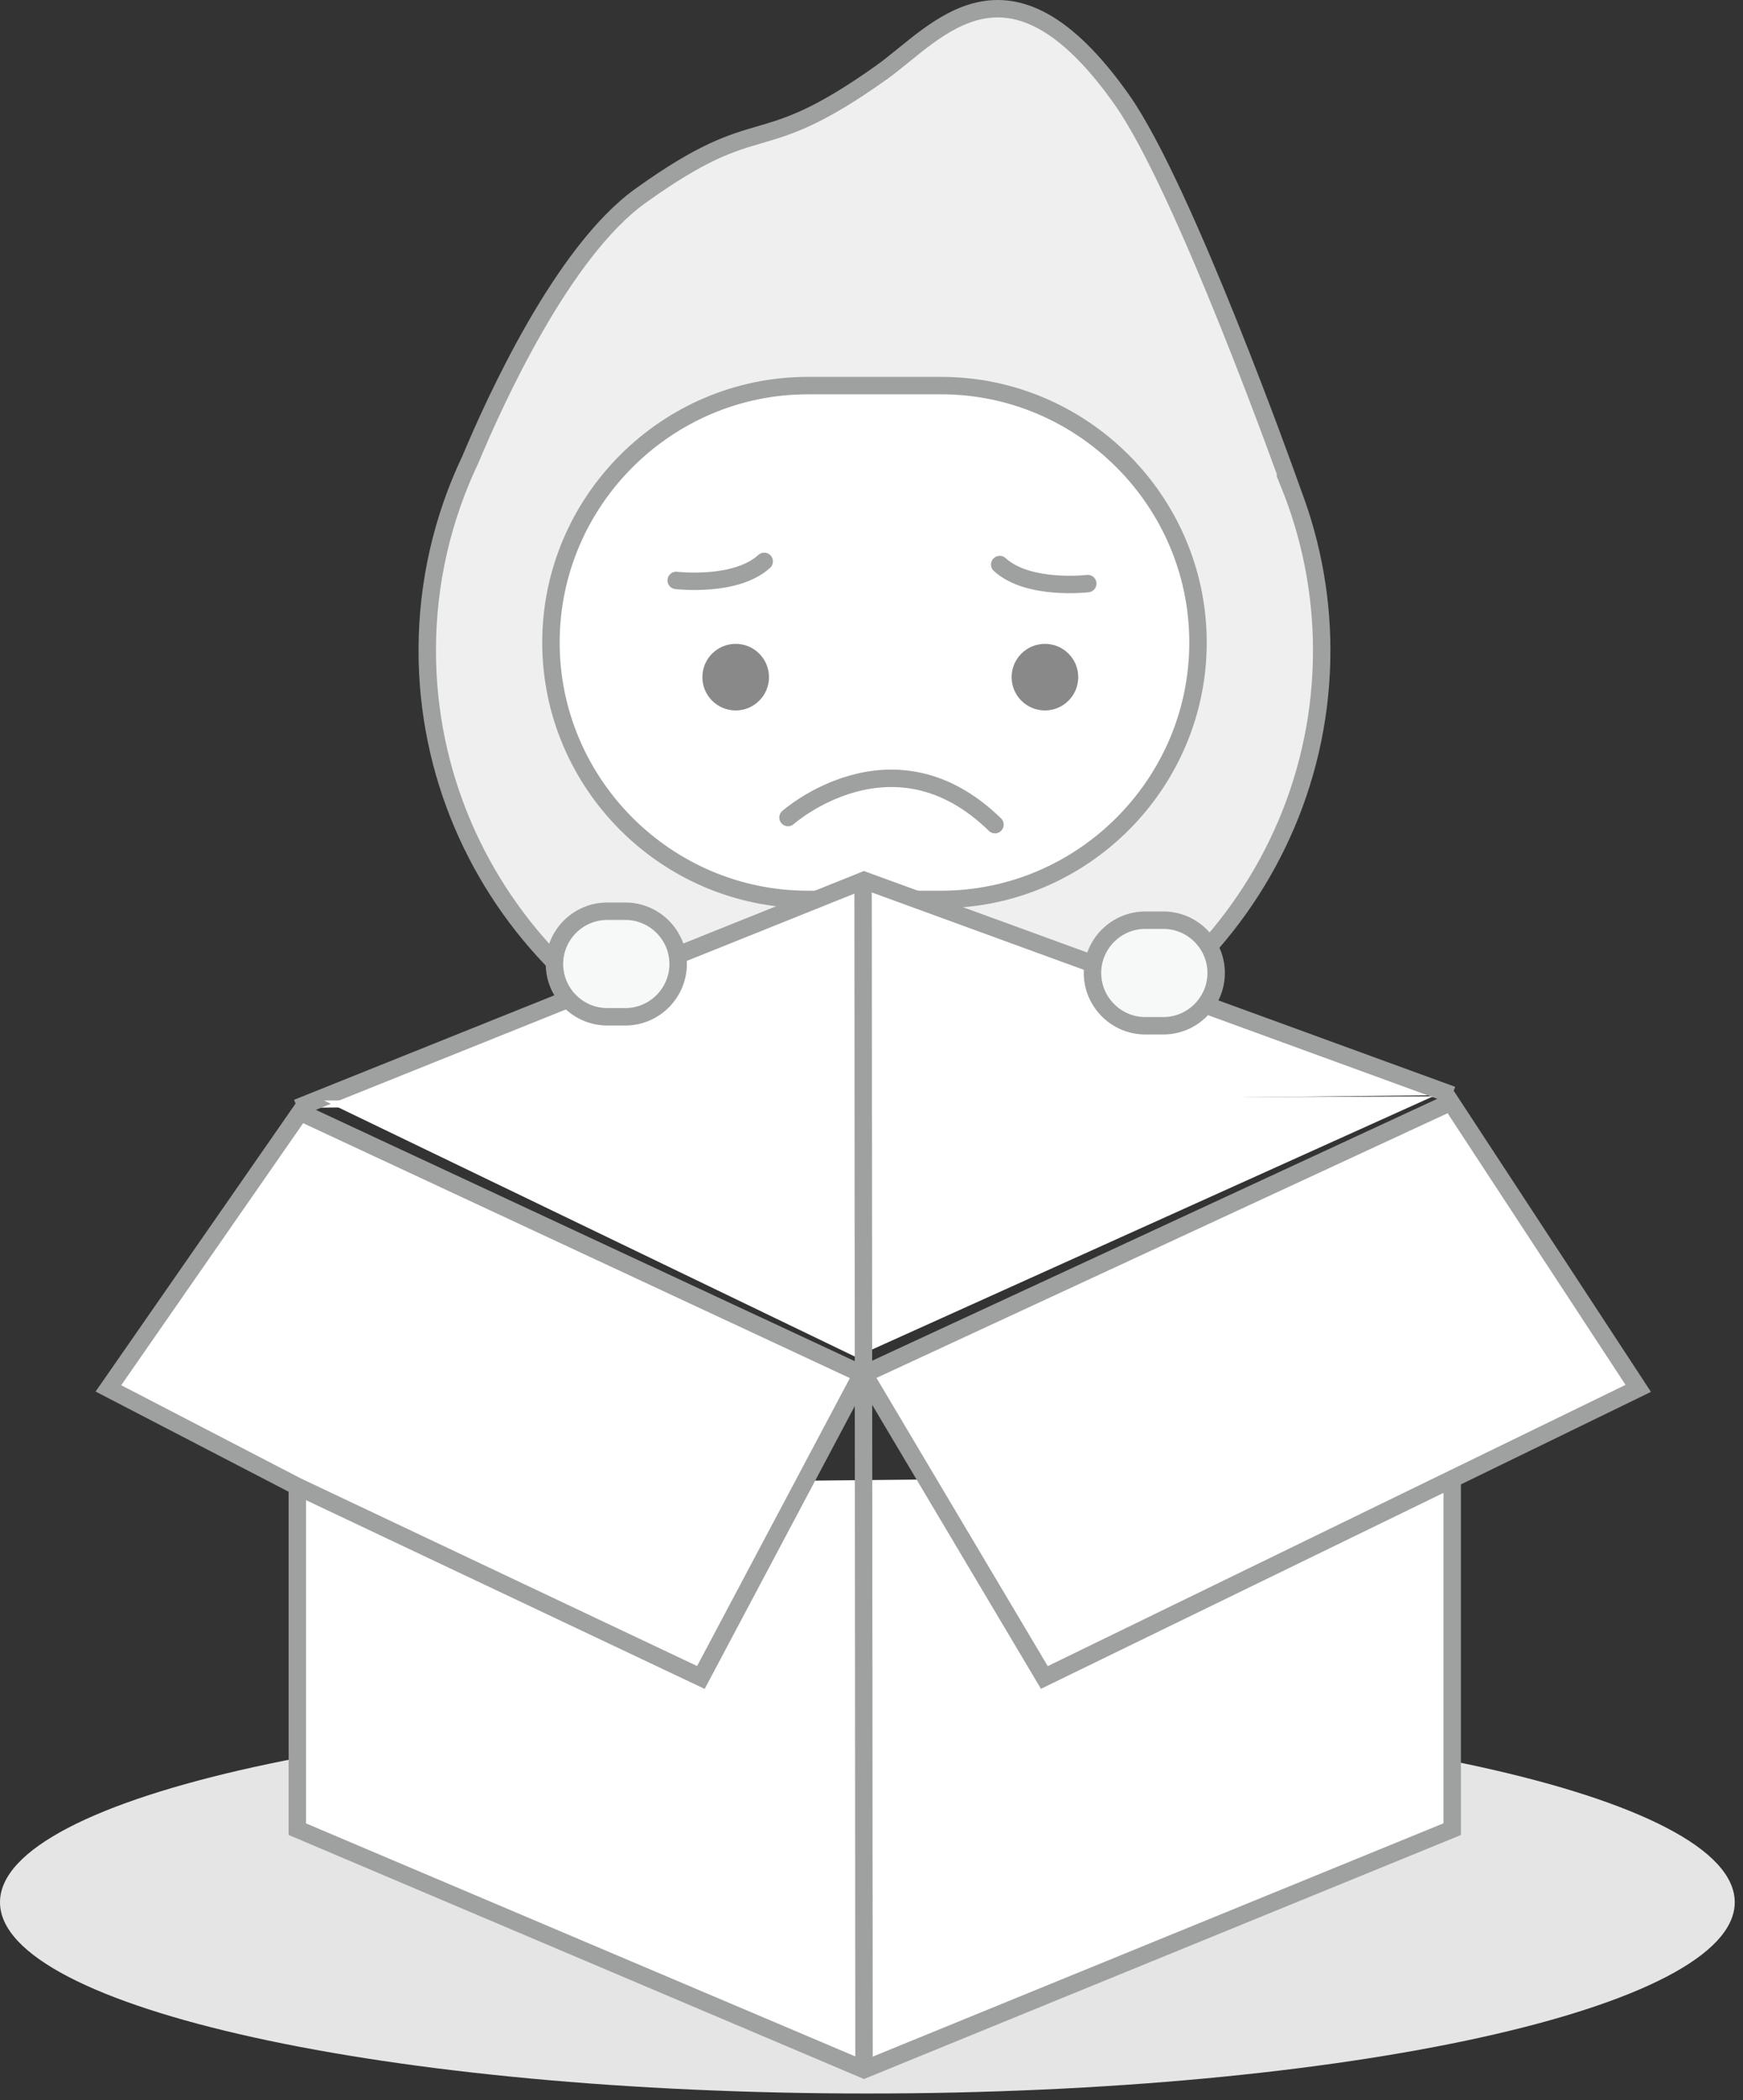 <?xml version="1.0" encoding="UTF-8"?>
<svg width="200px" height="241px" viewBox="0 0 200 241" version="1.1" xmlns="http://www.w3.org/2000/svg" xmlns:xlink="http://www.w3.org/1999/xlink">
    <rect x="0" y="0" width="200" height="241" fill="#333333" stroke="none"/>
    <!-- Generator: Sketch 46.2 (44496) - http://www.bohemiancoding.com/sketch -->
    <title>kongbai_sp</title>
    <desc>Created with Sketch.</desc>
    <defs></defs>
    <g id="效果图" stroke="none" stroke-width="1" fill="none" fill-rule="evenodd">
        <g id="12_空白页面_1商品列表" transform="translate(-275, -410)">
            <g id="空白内容" transform="translate(127, 410)">
                <g id="kongbai_sp" transform="translate(128, 0)">
                    <g id="Group-3" transform="translate(0, 0.327)" fill="#E5E5E5">
                        <path d="M219.053,217.943 C219.053,230.062 174.494,239.886 119.527,239.886 C64.559,239.886 20,230.062 20,217.943 C20,205.824 64.559,196 119.527,196 C174.494,196 219.053,205.824 219.053,217.943" id="Fill-1"></path>
                    </g>
                    <path d="M167.934,55.526 L167.973,55.526 C167.973,55.526 155.916,21.623 148.73,11.443 C135.627,-7.118 127.461,3.813 121.16,8.303 C106.602,18.676 107.673,12.268 93.454,22.498 C84.563,28.895 76.797,45.966 73.978,52.714 C70.808,59.371 69.025,66.802 69.025,74.631 L69.025,74.635 C69.025,102.858 92.117,125.95 120.34,125.95 L120.344,125.95 C148.566,125.95 171.658,102.858 171.658,74.635 L171.658,74.631 C171.658,67.886 170.327,61.439 167.934,55.526" id="Fill-4" fill="#EFEFEF"></path>
                    <path d="M167.934,55.526 L167.973,55.526 C167.973,55.526 155.916,21.623 148.73,11.443 C135.627,-7.118 127.461,3.813 121.16,8.303 C106.602,18.676 107.673,12.268 93.454,22.498 C84.563,28.895 76.797,45.966 73.978,52.714 C70.808,59.371 69.025,66.802 69.025,74.631 L69.025,74.635 C69.025,102.858 92.117,125.95 120.34,125.95 L120.344,125.95 C148.566,125.95 171.658,102.858 171.658,74.635 L171.658,74.631 C171.658,67.886 170.327,61.439 167.934,55.526 Z" id="Stroke-6" stroke="#9FA0A0" stroke-width="2"></path>
                    <path d="M127.984,103.203 L112.698,103.203 C96.484,103.203 83.218,89.937 83.218,73.723 L83.218,73.723 C83.218,57.51 96.484,44.244 112.698,44.244 L127.984,44.244 C144.199,44.244 157.465,57.51 157.465,73.723 L157.465,73.723 C157.465,89.937 144.199,103.203 127.984,103.203" id="Fill-8" fill="#FFFFFF"></path>
                    <path d="M127.984,103.203 L112.698,103.203 C96.484,103.203 83.218,89.937 83.218,73.723 L83.218,73.723 C83.218,57.51 96.484,44.244 112.698,44.244 L127.984,44.244 C144.199,44.244 157.465,57.51 157.465,73.723 L157.465,73.723 C157.465,89.937 144.199,103.203 127.984,103.203 Z" id="Stroke-10" stroke="#9FA0A0" stroke-width="2"></path>
                    <path d="M108.237,77.699 C108.237,79.81 106.525,81.52 104.416,81.52 C102.305,81.52 100.594,79.81 100.594,77.699 C100.594,75.588 102.305,73.878 104.416,73.878 C106.525,73.878 108.237,75.588 108.237,77.699" id="Fill-12" fill="#898989"></path>
                    <path d="M143.722,77.699 C143.722,79.81 142.01,81.52 139.901,81.52 C137.79,81.52 136.079,79.81 136.079,77.699 C136.079,75.588 137.79,73.878 139.901,73.878 C142.01,73.878 143.722,75.588 143.722,77.699" id="Fill-14" fill="#898989"></path>
                    <g id="Group-19" transform="translate(96.8, 63.299)">
                        <path d="M0.791,3.3 C0.791,3.3 7.615,4.119 10.89,1.117" id="Fill-16" fill="#FFFFFF"></path>
                        <path d="M0.791,3.3 C0.791,3.3 7.615,4.119 10.89,1.117" id="Stroke-18" stroke="#9FA0A0" stroke-width="2" stroke-linecap="round" stroke-linejoin="round"></path>
                    </g>
                    <g id="Group-23" transform="translate(133.829, 64.67)">
                        <path d="M10.985,2.292 C10.985,2.292 4.16,3.111 0.885,0.109" id="Fill-20" fill="#FFFFFF"></path>
                        <path d="M10.985,2.292 C10.985,2.292 4.16,3.111 0.885,0.109" id="Stroke-22" stroke="#9FA0A0" stroke-width="2" stroke-linecap="round" stroke-linejoin="round"></path>
                    </g>
                    <g id="Group-27" transform="translate(109.143, 87.984)">
                        <path d="M1.277,5.82 C1.277,5.82 13.288,-4.825 25.025,6.638" id="Fill-24" fill="#FFFFFF"></path>
                        <path d="M1.277,5.82 C1.277,5.82 13.288,-4.825 25.025,6.638" id="Stroke-26" stroke="#9FA0A0" stroke-width="2" stroke-linecap="round" stroke-linejoin="round"></path>
                    </g>
                    <g id="Group-31" transform="translate(52.914, 168.899)">
                        <polyline id="Fill-28" fill="#FFFFFF" points="1.202 1.575 1.202 40.985 66.228 68.572 133.718 40.985 133.718 0.262"></polyline>
                        <polyline id="Stroke-30" stroke="#9FA0A0" stroke-width="2" points="1.202 1.575 1.202 40.985 66.228 68.572 133.718 40.985 133.718 0.262"></polyline>
                    </g>
                    <g id="Group-35" transform="translate(52.914, 100.327)">
                        <polyline id="Fill-32" fill="#FFFFFF" points="133.718 25.317 66.229 0.686 1.202 26.796"></polyline>
                        <polyline id="Stroke-34" stroke="#9FA0A0" stroke-width="2" points="133.718 25.317 66.229 0.686 1.202 26.796"></polyline>
                    </g>
                    <polygon id="Fill-36" fill="#FFFFFF" points="57.184 126.278 184.435 125.8 118.178 155.699"></polygon>
                    <g id="Group-41" transform="translate(118.743, 100.327)">
                        <path d="M0.29,0.686 L0.4,137.143" id="Fill-38" fill="#FFFFFF"></path>
                        <path d="M0.29,0.686 L0.4,137.143" id="Stroke-40" stroke="#9FA0A0" stroke-width="2"></path>
                    </g>
                    <polygon id="Fill-42" fill="#FFFFFF" points="54.445 127.615 118.896 157.666 100.423 192.477 54.073 170.534 32.44 159.307"></polygon>
                    <polygon id="Stroke-44" stroke="#9FA0A0" stroke-width="2" points="54.445 127.615 118.896 157.666 100.423 192.477 54.073 170.534 32.44 159.307"></polygon>
                    <polygon id="Fill-46" fill="#FFFFFF" points="186.468 126.465 119.143 157.665 139.833 192.478 207.979 159.307"></polygon>
                    <polygon id="Stroke-48" stroke="#9FA0A0" stroke-width="2" points="186.468 126.465 119.143 157.665 139.833 192.478 207.979 159.307"></polygon>
                    <path d="M153.491,117.699 L151.412,117.699 C148.081,117.699 145.356,114.972 145.356,111.641 L145.356,111.641 C145.356,108.31 148.081,105.585 151.412,105.585 L153.491,105.585 C156.822,105.585 159.548,108.31 159.548,111.641 L159.548,111.641 C159.548,114.972 156.822,117.699 153.491,117.699" id="Fill-50" fill="#F7F8F8"></path>
                    <path d="M153.491,117.699 L151.412,117.699 C148.081,117.699 145.356,114.972 145.356,111.641 L145.356,111.641 C145.356,108.31 148.081,105.585 151.412,105.585 L153.491,105.585 C156.822,105.585 159.548,108.31 159.548,111.641 L159.548,111.641 C159.548,114.972 156.822,117.699 153.491,117.699 Z" id="Stroke-52" stroke="#9FA0A0" stroke-width="2"></path>
                    <path d="M91.755,116.67 L89.676,116.67 C86.345,116.67 83.62,113.945 83.62,110.613 L83.62,110.613 C83.62,107.281 86.345,104.556 89.676,104.556 L91.755,104.556 C95.086,104.556 97.813,107.281 97.813,110.613 L97.813,110.613 C97.813,113.945 95.086,116.67 91.755,116.67" id="Fill-54" fill="#F7F8F8"></path>
                    <path d="M91.755,116.67 L89.676,116.67 C86.345,116.67 83.62,113.945 83.62,110.613 L83.62,110.613 C83.62,107.281 86.345,104.556 89.676,104.556 L91.755,104.556 C95.086,104.556 97.813,107.281 97.813,110.613 L97.813,110.613 C97.813,113.945 95.086,116.67 91.755,116.67 Z" id="Stroke-56" stroke="#9FA0A0" stroke-width="2"></path>
                </g>
            </g>
        </g>
    </g>
</svg>